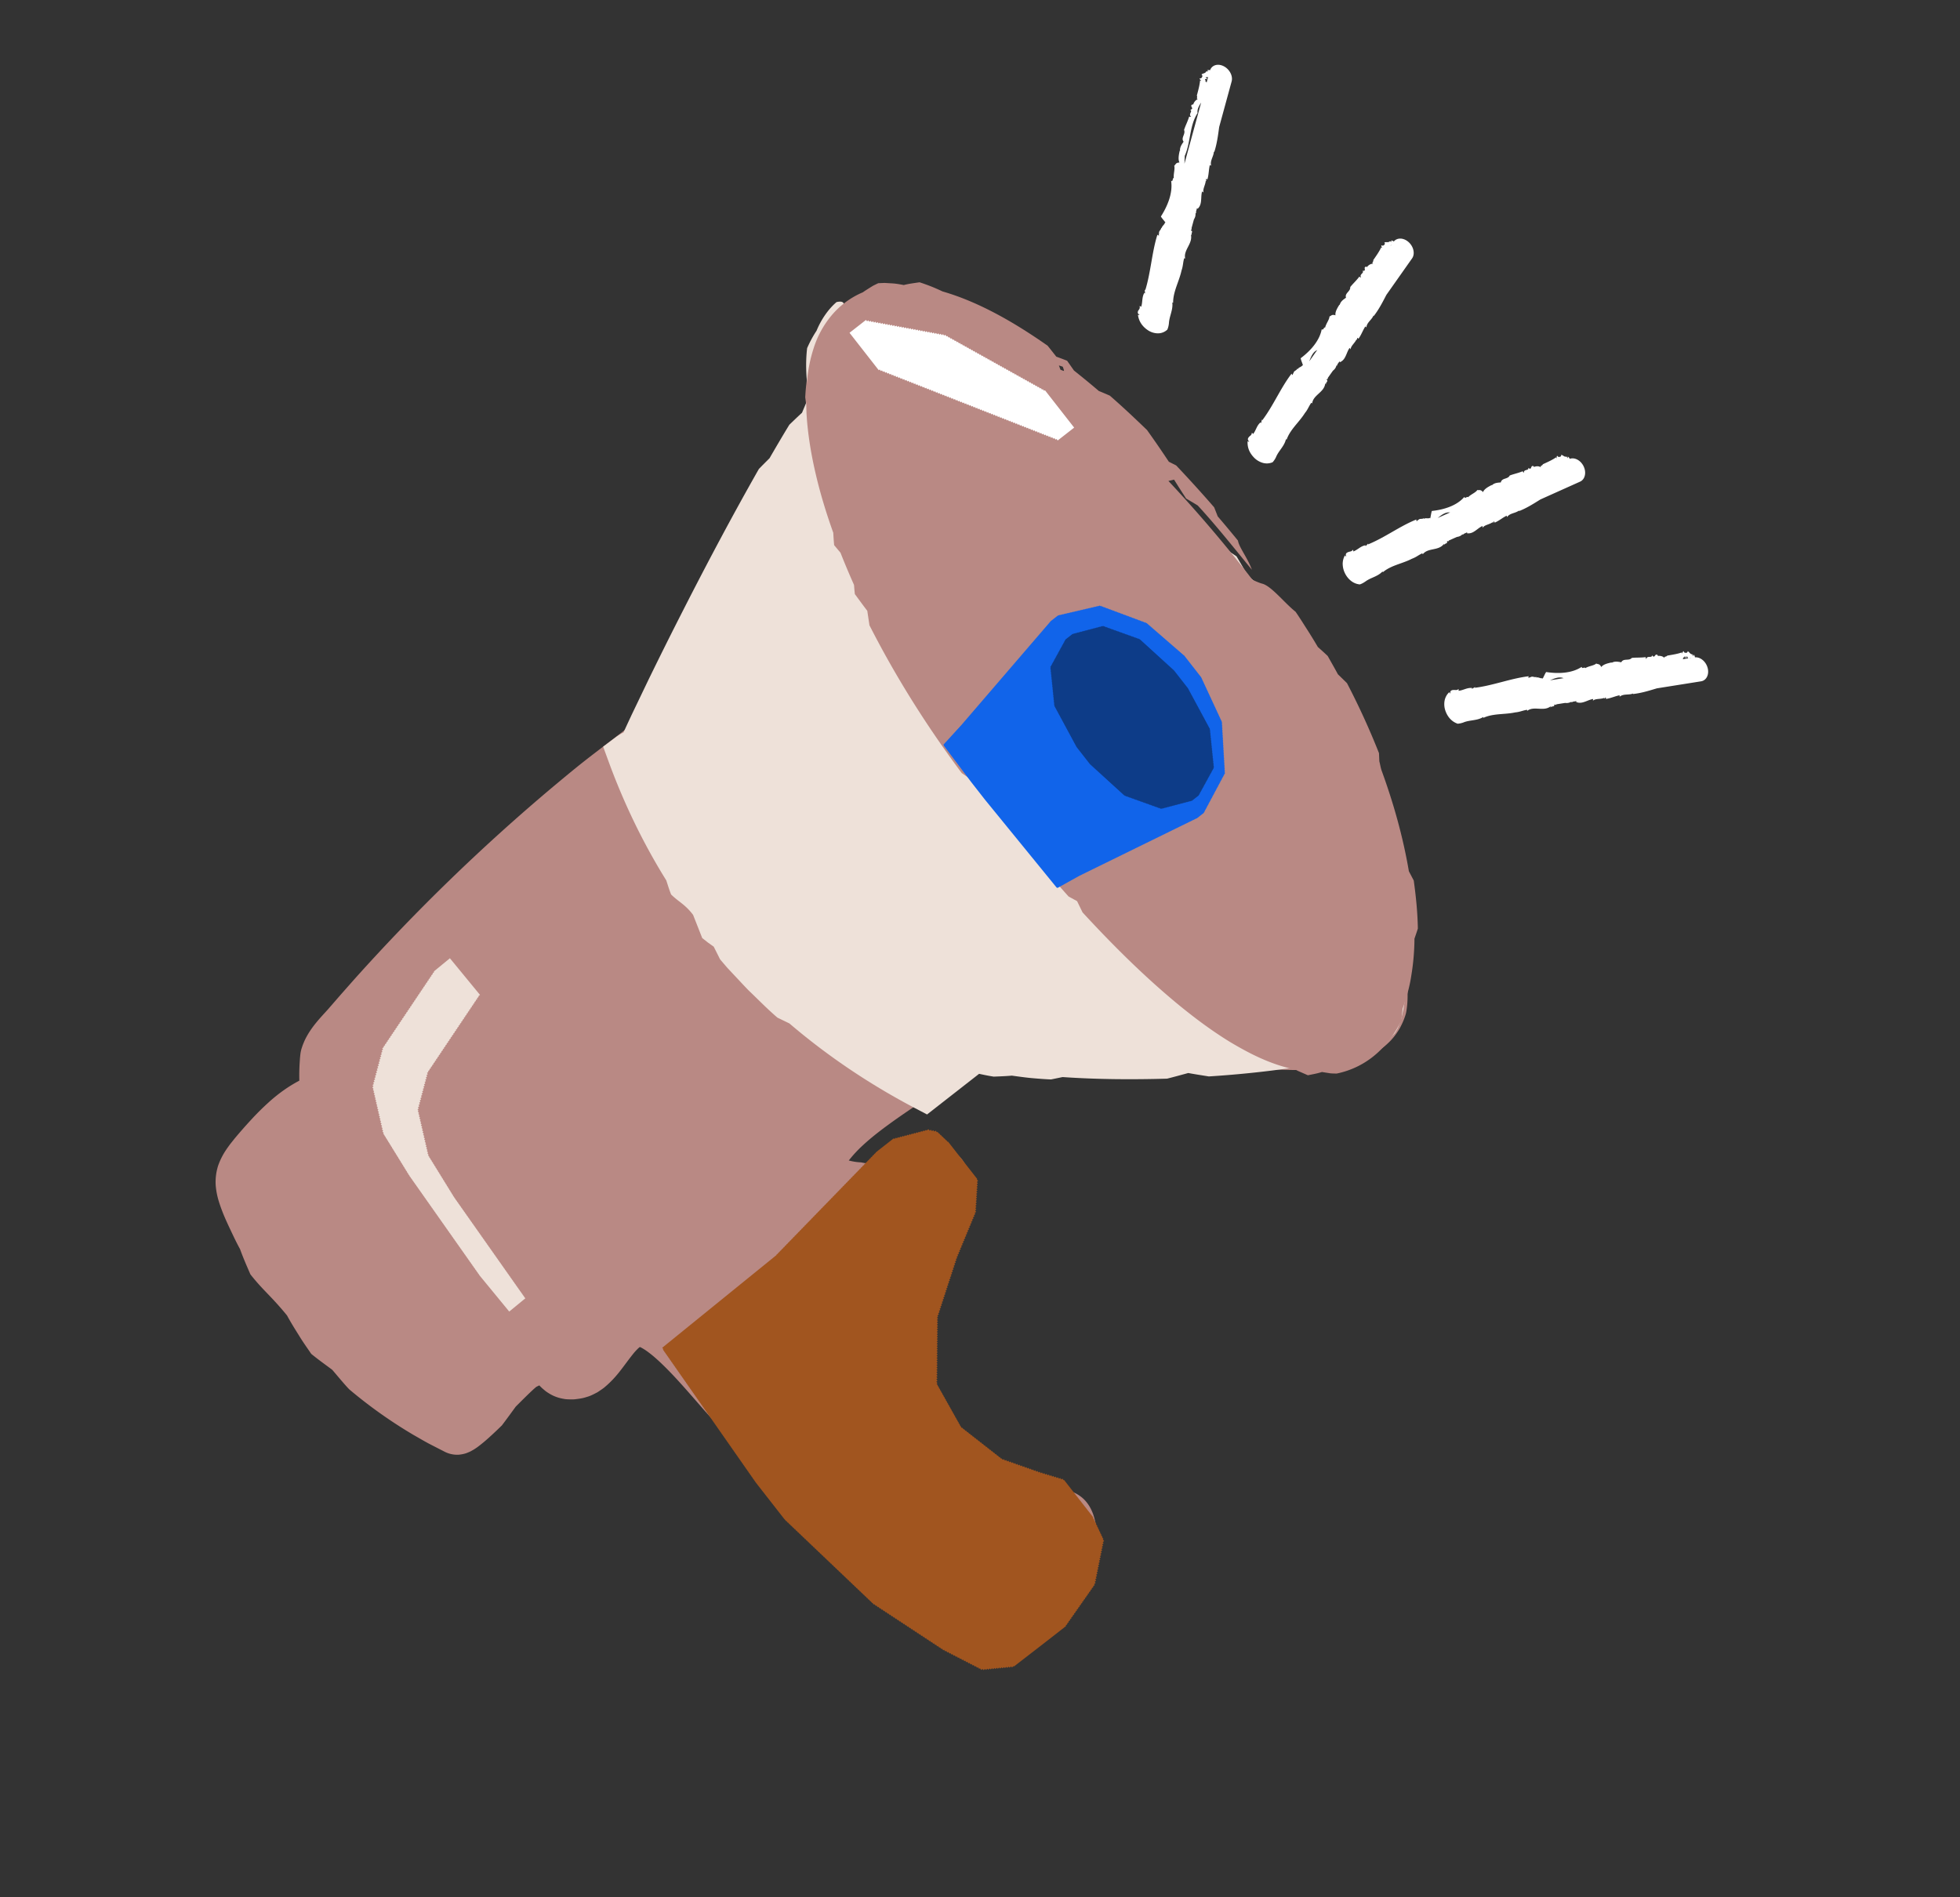 <svg viewBox="0 0 250 242" fill="none" xmlns="http://www.w3.org/2000/svg"><rect x="0" y="0" width="250" height="242" fill="#333333" stroke="none"/><path d="M151.504 64.525c-.895-.721-1.781-1.41-2.701-2.13-1.409-1.466-2.84-2.907-3.427-3.5-2.746-2.338-4.716-3.933-6.558-5.37l-.12-.008c-5.992-5.48-12.461-10.419-19.839-13.722-4.448-1.99-7.946-1.715-10.323.086a7.568 7.568 0 00-1.629 1.72c.167-.46.363-.903.569-1.276.269-.564.526-.974.455-1.217-.054-.22-.434-.272-1.283.17a10.279 10.279 0 00-2.242 3.278c-.543 1.234-.877 2.542-1.061 3.81-.332 1.302-.549 2.554-.637 4.323l.08.59.041.297.015.19c.012.26.082.49.051.8.006.575-.074 1.224-.184 1.892-.228 1.345-.668 2.794-1.187 4.277-.199.341-.586.94-.97 1.534-.61 1.807-1.313 3.616-1.989 5.293l-2.314 3.243c-1.394 2.805-2.62 5.582-3.916 8.262a108.11 108.11 0 01-1.93 2.758 64.94 64.94 0 01-2.347 4.191 41.51 41.51 0 01-1.282 1.971 24.06 24.06 0 01-1.364 1.789c-1.932 2.315-4.346 4.311-6.954 6.308-1.303 1-2.65 2.007-3.995 3.068-1.363 1.076-2.633 2.14-3.934 3.224a249.842 249.842 0 00-25.398 24.622l-1.676 1.898-1.62 1.864c-.51.573-1.135 1.213-1.77 2.033-.316.41-.633.867-.921 1.386-.145.257-.28.534-.4.821-.059.148-.122.29-.172.443l-.076.229-.037.116-.018.056-.048.188-.036.17-.016.097-.021.145-.026.225-.035.377-.046.699c-.025.459-.04.913-.041 1.383 0 .24.001.482.009.733-1.426.746-2.697 1.681-3.803 2.666a33.555 33.555 0 00-2.352 2.326 61.655 61.655 0 00-2.11 2.403l-.537.674c-.181.248-.362.49-.544.762a8.882 8.882 0 00-1.006 1.994 6.884 6.884 0 00-.315 2.546 9.62 9.62 0 00.417 2.095c.384 1.213.815 2.179 1.267 3.15.456.962.9 1.933 1.416 2.864.443 1.223.897 2.241 1.324 3.226 1.613 2.052 2.624 2.741 4.67 5.243.481.884.996 1.714 1.51 2.529.498.829 1.05 1.593 1.581 2.374.896.737 1.832 1.396 2.675 2.03.841.976 1.599 1.907 2.182 2.504a60.07 60.07 0 008.18 5.804c.712.399 1.404.82 2.12 1.191l1.073.551.535.274.266.137.067.034.016.008.128.057a3.564 3.564 0 001.434.279c.12-.001.111-.005.17-.008a4.485 4.485 0 00.765-.142l.117-.035.06-.021.24-.095.237-.104c.085-.041.105-.055.162-.085l.28-.159.215-.137.2-.134.163-.119a19.46 19.46 0 001.317-1.09 52.357 52.357 0 001.721-1.62c.571-.758 1.013-1.36 1.762-2.391.8-.797 1.622-1.627 2.354-2.292l.233-.2.032-.028.385-.187.143.144.215.209.29.247c.18.16.433.329.695.484a4.96 4.96 0 001.712.622c.305.065.561.072.82.076.254.003.54.014.746-.022.445-.056.873-.1 1.397-.275.519-.136.93-.369 1.367-.592.197-.12.376-.247.561-.374l.273-.194.234-.198c1.253-1.073 2-2.159 2.693-3.074.35-.472.658-.872.961-1.242.277-.315.553-.598.718-.711.098.041.222.099.348.176.658.372 1.464 1.045 2.22 1.75 1.538 1.447 3.02 3.134 4.52 4.854.765.871 1.483 1.729 2.415 2.69l2.433 2.438 9.588 9.603 3.18 2.5 3.605 3.608c1.04 1.011 2.078 2.02 2.844 2.767l2.139 1.561 2.145 2.149 1.075 1.077c.378.365.738.738 1.138 1.1.773.731 1.609 1.45 2.573 2.102.961.645 2.096 1.241 3.429 1.488 1.329.26 2.755.064 3.924-.393 1.186-.449 2.186-1.091 3.065-1.78 1.775-1.364 3.251-2.941 4.561-4.698.43-.781.827-1.535 1.156-2.368.342-.821.635-1.707.843-2.715.439-.923.697-1.854.861-2.759.063-.458.131-.904.12-1.352.018-.457-.008-.869-.038-1.27-.124-.536-.242-1.074-.521-1.674-.261-.585-.696-1.234-1.301-1.709-.602-.479-1.251-.729-1.788-.891-.547-.163-1.024-.255-1.467-.346-.894-.178-1.676-.352-2.451-.595a15.241 15.241 0 01-2.237-.896c-1.451-.705-2.81-1.655-4.097-2.698a35.63 35.63 0 01-1.871-1.655l-.892-.881c-.296-.293-.547-.59-.822-.883-.447-.361-.81-.74-1.19-1.088-.334-.374-.695-.717-.993-1.097a15.037 15.037 0 01-.735-2.313c-.389-.861-.646-1.787-.867-2.727a17.307 17.307 0 01-.347-2.908c-.026-.989.032-1.986.146-2.976.126-.99.318-1.972.547-2.935.084-.951.156-1.652.354-2.88.546-1.613 1.201-3.233 1.913-4.876l1.079-2.502c.351-.856.729-1.727.981-2.715.154-.47.224-.998.317-1.508l.05-.816c.01-.275-.031-.572-.05-.857-.038-.291-.126-.598-.204-.892-.136-.298-.228-.603-.435-.878-.35-.571-.898-1.029-1.469-1.312a4.447 4.447 0 00-1.799-.472l-.032-.002-.123.001a1.36 1.36 0 00-.192.022c-.05.007-.161.035-.14.031l-.081.025-.162.05-.322.099-.637.196c-.843.258-1.673.509-2.493.724-1.14.503-1.801.75-2.543 1.009-1.041.014-2.076-.044-3.052-.253a7.26 7.26 0 01-1.568-.242 15.975 15.975 0 011.808-1.948c1.037-.96 2.182-1.85 3.365-2.707 2.365-1.728 4.878-3.288 7.349-5.101 1.073-.591 1.976-1.138 2.785-1.505.457-.312.91-.583 1.363-.801a7.361 7.361 0 011.399-.499c.985-.245 2.084-.316 3.24-.318 1.15 0 2.4.055 3.617.086l3.665.106 14.582.425 3.608.11c1.152.041 2.34.142 3.534.236 2.394.196 4.84.404 7.348.372.623.007 1.26-.047 1.89-.07.638-.072 1.27-.098 1.913-.216 1.278-.17 2.57-.519 3.829-1.002l.935-.409c.307-.149.603-.334.903-.501.15-.088.299-.171.447-.265l.442-.322c.301-.205.574-.459.845-.716.543-.512 1-1.127 1.384-1.768.355-.654.656-1.337.833-2.02.224-1.205.21-2.214.174-3.088-.043-.875-.14-1.612-.219-2.281l.17-2.875c.042-.865.089-1.647.09-2.42-.183-.838-.37-1.568-.712-2.832-.712-6.059-2.493-12.516-4.834-18.108-.67-1.117-1.086-1.736-1.59-2.52-2.271-4.99-5.179-9.877-8.394-14.526-.521-.75-.985-1.528-1.478-2.297l-1.04-1.96c-3.142-4.121-6.524-8.037-10.01-11.778z" fill="#B98984"/><path d="M161.255 75.2c-.853-.734-1.535-1.28-2.091-1.745-.591-1.048-1.027-1.773-1.446-2.486l-1.327-.886a206.142 206.142 0 00-6.707-7.48l-1.416-.834a195.525 195.525 0 00-6.415-6.382c-.357-.34-.654-.735-.981-1.106l-.641-1.051a124.168 124.168 0 00-6.355-5.454c-.581-.263-1.161-.502-1.762-.752-.867-.683-1.762-1.332-2.127-1.6a73.678 73.678 0 00-4.162-2.037 1.958 1.958 0 01-.078.032c-7.601-4.876-13.964-6.73-17.526-3.947a7.12 7.12 0 00-.926.872c.076-.269.16-.534.236-.773.219-.688.271-1.284-.83-1.034-1.077.916-1.996 2.294-2.545 3.645-.425.65-.79 1.291-1.207 2.232-.21 1.8-.144 3.647.132 5.523-.053.242-.139.67-.207 1.097l.04.153-.617 1.468c-.706.644-1.146 1.083-1.613 1.526-.864 1.412-1.71 2.86-2.532 4.278-.463.457-.903.901-1.353 1.362-3.334 5.862-6.485 11.798-9.538 17.782a540.171 540.171 0 00-4.5 9.015l-2.185 4.553c-.348.753-.698 1.487-1.043 2.261l-.118.063a6.87 6.87 0 00-.867.547l-1.616 1.21.692 1.892c1.932 5.279 4.383 10.384 7.362 15.169.22.672.395 1.261.615 1.796 1.01.989 1.747 1.221 2.8 2.594l1.167 2.962.735.578.734.523.812 1.62.89 1.042.922.985c.611.648 1.206 1.297 1.811 1.918 1.254 1.199 2.432 2.416 3.701 3.494.478.23.858.414 1.517.734 4.913 4.199 10.307 7.807 16.017 10.804l1.54.808 1.377-1.076 5.26-4.109c.624.135 1.248.266 1.87.358 1.159-.042 1.818-.08 2.303-.127 1.117.152 1.969.272 2.816.339.801.07 1.601.127 2.192.146l1.467-.302c4.436.304 8.915.328 13.327.203.882-.219 1.699-.448 2.704-.72 1.019.188 1.852.31 2.625.436 3.958-.251 7.891-.667 11.619-1.254l1.703-.696 1.463.207c1.13-.166 2.303-.33 3.536-.584 1.214-.245 2.582-.649 3.757-1.34.242-.224.429-.43.627-.651a5.77 5.77 0 00.297-.352c.112-.142.232-.294.369-.465.152-.153.349-.355.434-.5l.261-.449c.133-.284.243-.557.336-.828.174-.532.293-1.052.399-1.57.188-1.03.293-2.054.36-3.075.126-2.037.07-4.053-.061-5.98l-.567-1.495.268-1.833c-.496-3.89-1.336-7.759-2.435-11.517l-.071-1.826c-3.275-10.354-8.675-19.901-15.228-27.91z" fill="#EEE1D9"/><path fillRule="evenodd" clipRule="evenodd" d="M159.628 73.805l.13.17c.09.037.181.077.272.116.338.146.673.29.963.366.738.186 1.673 1.116 2.627 2.066.549.546 1.105 1.1 1.633 1.52.41.592.814 1.228 1.229 1.882l.182.286a66.22 66.22 0 011.427 2.322c.135.123.269.243.403.363.282.253.564.506.858.792.135.243.277.494.422.75.288.509.589 1.04.877 1.578l.464.454.694.677a94.896 94.896 0 014.083 8.932l.045 1.05c.045.158.079.32.113.483.052.245.104.49.19.723 1.517 4.164 2.725 8.462 3.464 12.811l.267.508.354.674c.264 1.896.489 3.988.524 6.125-.073.243-.157.488-.269.817l-.163.478a30.103 30.103 0 01-.421 4.806c-.217 1.452-.658 2.919-1.088 4.106l-.045.418c-.049.451-.084.782-.151 1.175-.71 1.447-1.709 2.904-3.098 4.137a10.998 10.998 0 01-5.131 2.566c-.069-.003-.142-.004-.217-.006-.198-.004-.417-.008-.646-.036l-.475-.075-.53-.084c-.462.151-.943.247-1.445.346l-.348.07-.303-.133-.815-.358c-.089-.031-.172-.074-.255-.116a1.466 1.466 0 00-.326-.134c-3.157-.671-5.808-2.058-8.291-3.542-2.462-1.517-4.719-3.227-6.874-5.012-4.298-3.584-8.191-7.484-11.879-11.484l-.696-1.433-.874-.479-.216-.119a202.224 202.224 0 01-3.471-3.968c-.513-.895-.848-1.502-1.142-2.036l-.203-.367-.971-.634-.6-.392a257.44 257.44 0 01-5.911-7.426l-.777-.54-.55-.381c-4.418-5.928-8.398-12.224-11.769-18.854l-.073-.489-.203-1.356c-.344-.442-.691-.915-1.044-1.395-.179-.245-.36-.49-.542-.736a26.059 26.059 0 01-.086-.924l-.021-.25a99.367 99.367 0 01-1.725-4.102l-.437-.522-.373-.446a41.747 41.747 0 01-.11-1.577c-.858-2.396-1.617-4.85-2.211-7.377-.594-2.527-1.042-5.123-1.201-7.818-.051-1.354-.079-2.72.066-4.126.107-1.394.392-2.831.856-4.262a12.233 12.233 0 012.268-4.14 10.57 10.57 0 013.996-2.955c.196-.142.413-.28.668-.443l.134-.085.193-.12.327-.2.637-.312.348-.015.461-.02a351.295 351.295 0 00.821.05c.559.02 1.101.119 1.634.22.47-.128.963-.2 1.651-.3l.361-.052c.798.268 1.634.553 2.928 1.167 4.65 1.344 9.196 3.972 13.398 6.92.261.317.497.619.748.939l.365.464c.413.145.877.319 1.38.52l.871 1.244c1.056.845 2.136 1.721 3.172 2.612.499.202.98.41 1.401.593 1.807 1.57 3.47 3.162 4.746 4.387a139.358 139.358 0 012.784 4.046l.323.162.61.309a168.734 168.734 0 014.848 5.344l.455 1.158a167.98 167.98 0 012.579 3.086c.077.455.401 1.025.772 1.678.349.615.741 1.305 1.007 2.041-.485-.59-.954-1.164-1.409-1.722-1.963-2.403-3.685-4.513-5.499-6.475-.359-.223-.708-.429-1.099-.66l-.384-.227a425.43 425.43 0 01-.931-1.445l-.606-.966-.398.094-.322.075a170.32 170.32 0 0110.074 11.775c.175.224.348.45.521.675zm-24.07-27.024l-.495-.163.202.548c.049.016.112.041.174.066.131.052.262.104.265.071.008-.095-.041-.229-.09-.363a3.13 3.13 0 01-.056-.16z" fill="#B98984"/><path d="M61 127.102l.225-.184-3.84-4.674-2.059 1.691.056.067-.224.184.055.067-.223.185.055.067-.224.183.055.068-.225.184.056.068-.224.184.055.067-.224.184.056.068-.225.184.055.068-.223.184.055.067-.224.183.055.068-.224.184.056.067-.225.185.055.067-.223.184.055.068-.224.184.055.067-.225.184.056.068-.224.184.055.067-.224.184.056.068-.225.184.056.067-.223.184.055.067-.225.185.056.068-.225.183.056.067-.224.184.054.068-.223.184.055.068-.224.184.056.067-.224.184.055.068-.224.183.055.067-.225.185.056.067-.224.185.055.067-.223.184.055.067-.225.185.056.068-.224.184.055.067-.224.183.055.068-.224.184.056.067-.225.185.056.067-.224.184.055.068-.224.184.056.067-.225.185.055.066-.224.184.055.068-.224.184.058.07-.221.18.112.138-.19.156.112.137-.19.156.113.136-.19.156.112.138-.19.154.112.138-.19.155.113.138-.19.156.113.136-.19.156.111.137-.19.156.112.137-.19.156.113.136-.19.156.113.138-.19.155.112.137-.19.156.112.137-.19.156.113.136-.19.156.112.137-.19.156.111.136-.188.155.133.162-.158.13.172.21-.105.085.172.21-.104.085.172.209-.104.086.172.21-.105.085.173.21-.105.086.172.209-.104.086.172.21-.105.085.173.21-.104.085.172.21-.105.086.173.209-.105.086.173.21-.105.085.172.21-.104.085.172.209-.104.086.171.209-.103.087.171.21-.104.085.172.21-.104.085.172.209-.104.087.171.208-.103.086.17.208-.103.087.177.215-.08.066.191.231-.032.026.191.232-.032.026.191.231-.03.026.19.233-.032.025.191.232-.031.026.19.232-.03.026.19.232-.032.026.19.231-.03.026.19.232-.031.026.19.232-.031.026.19.231-.031.026.19.232-.03.026.189.231-.031.026.19.232-.031.025.19.232-.031.026.19.232-.03.026.19.232-.031.026.19.232-.03.026.19.232-.032.026.19.231-.03.026.19.232-.023.02.191.233-.017.015.192.232-.017.015.191.233-.018.015.192.233-.017.014.192.234-.018.014.192.234-.017.013.191.234-.017.014.192.234-.018.014.192.233-.017.015.192.233-.018.014.191.234-.017.013.192.234-.018.015.192.233-.017.014.192.233-.018.015.192.234-.018.014.193.233-.018.014.191.233-.017.015.192.234-.018.013.192.234-.017.015.191.233-.017.014.191.234-.017.013.192.234-.018.015.193.233-.018.014.192.233-.018.015.192.234-.017.013.192.234-.018.014.191.233-.016.015.19.234-.017.013.192.234-.017.015.192.233-.018.014.192.233-.018.014.192.234-.018.015.193.233-.018.014.192.233-.018.015.192.234-.017.013.191.234-.018.014.192.233-.017.015.192.233-.018.014.192.234-.017.015.191.232-.017.015.192.233-.018.014.191.234-.016.014.192.234-.018.014.191.233-.017.015.192.232-.017.015.191.234-.018.014.192.233-.017.015.192.233-.018.014.192.234-.017.014.191.233-.017.015.192.233-.018.014 3.84 4.675 2.059-1.691-.192-.233.017-.015-.192-.234.018-.014-.192-.233.018-.014-.192-.233.018-.015-.192-.234.017-.013-.192-.234.018-.014-.192-.234.017-.013-.192-.234.019-.014-.192-.234.017-.014-.192-.233.018-.014-.192-.234.017-.015-.191-.233.017-.014-.192-.233.018-.015-.192-.233.018-.015-.193-.233.018-.014-.191-.233.017-.015-.191-.233.016-.014-.191-.234.018-.014-.192-.234.016-.014-.191-.233.018-.014-.192-.234.017-.015-.191-.232.017-.015-.192-.233.018-.014-.192-.235.018-.014-.193-.233.018-.014-.192-.234.017-.014-.192-.233.018-.015-.191-.233.017-.015-.192-.233.018-.014-.192-.233.017-.015-.191-.234.017-.014-.192-.233.017-.015-.19-.232.016-.015-.191-.234.017-.013-.192-.234.018-.015-.192-.233.017-.014-.191-.233.017-.015-.191-.233.017-.015-.192-.233.018-.014-.192-.233.016-.014-.19-.235.017-.013-.192-.234.018-.014-.192-.233.017-.015-.192-.233.018-.014-.191-.234.017-.015-.193-.233.018-.014-.191-.233.017-.014-.191-.234.017-.014-.192-.234.018-.014-.192-.233.017-.014-.192-.234.018-.014-.191-.233.023-.019-.19-.231.032-.026-.191-.232.031-.026-.19-.232.031-.025-.19-.232.031-.026-.19-.232.03-.026-.19-.232.032-.025-.19-.232.03-.026-.19-.233.03-.025-.19-.232.032-.026-.19-.232.03-.026-.19-.232.031-.025-.19-.232.031-.026-.19-.232.03-.026-.19-.232.03-.025-.189-.231.032-.026-.191-.232.031-.025-.19-.232.032-.027-.191-.231.03-.026-.19-.232.032-.025-.191-.233.032-.025-.178-.217.08-.065-.171-.209.103-.085-.171-.209.103-.087-.171-.209.104-.086-.172-.209.104-.086-.172-.209.105-.086-.173-.21.104-.085-.172-.21.105-.085-.172-.21.105-.085-.173-.209.104-.086-.172-.211.104-.085-.172-.209.105-.086-.172-.209.104-.086-.172-.21.104-.086-.172-.209.104-.085-.172-.21.105-.086-.173-.21.105-.086-.173-.209.105-.086-.172-.209.104-.085-.171-.21.104-.086-.133-.162.158-.13-.111-.135.188-.155-.112-.137.19-.156-.113-.137.19-.155-.112-.138.19-.155-.112-.138.19-.155-.113-.137.19-.156-.112-.137.19-.155-.111-.138.189-.155-.113-.138.19-.155-.112-.136.19-.156-.113-.138.19-.156-.111-.137.19-.156-.113-.136.19-.156-.112-.137.19-.156-.113-.136.19-.156-.112-.138.19-.155-.057-.07.22-.182-.055-.067.225-.183-.056-.068.224-.184-.055-.067.224-.185-.055-.067.224-.184-.055-.068.223-.184-.055-.067.224-.184-.056-.068.226-.184-.056-.067.224-.184-.055-.067.224-.184-.056-.068.225-.185-.056-.067.224-.184-.055-.067.224-.184-.055-.067.224-.184-.056-.068.225-.184-.055-.068.223-.184-.055-.067.224-.184-.056-.068.225-.184-.055-.068.224-.183-.055-.067.224-.184-.056-.068.224-.184-.055-.067.223-.184-.055-.068.225-.184-.056-.068.224-.184-.055-.067.224-.184-.054-.068.223-.184-.055-.067.224-.184-.056-.068.224-.184-.055-.067.224-.184-.056-.067.225-.184-.055-.068.224-.184-.055-.067.223-.184-.055-.068.225-.184-.056-.068.224-.184-.055-.067.224-.184-.056-.068.224-.183-.055-.067.225-.185-.055-.067.223-.184-.055-.068z" fill="#EEE1D9"/><path d="M120.903 145.636l-.035.027-.185-.236-.035.027-.184-.235-.035.027-.185-.236-.035.027-.184-.235-.035.027-.185-.236-.035.027-.184-.235-.082.063-.168-.215-.158.124-.14-.179-.157.122-.14-.179-.158.123-.14-.179-.02.016-.018-.023-.219.172-.074-.095-.22.171-.074-.095-.219.171-.073-.094-.219.171-.074-.095-.219.171-.074-.094-.22.171-.074-.095-.218.171-.074-.095-.22.172-.074-.095-.218.171-.074-.095-.22.172-.074-.095-.219.171-.074-.095-.219.171-.074-.094-.218.171-.074-.095-.219.171-.075-.095-.219.172-.074-.095-2.101 1.642.005.006-.233.182.025.032-.237.185.026.033-.237.184.026.033-.237.185.025.032-.236.184.026.034-.236.185.025.031-.237.185.026.033-.237.185.026.032-.236.185.025.032-.237.185.026.032-.237.185.026.033-.237.184.026.033-.236.185.025.032-.237.184.026.033-.237.185.026.033-.237.184.026.033-.237.185.025.033-.236.185.025.032-.236.184.025.033-.236.185.025.032-.236.185.025.032-.237.185.026.032-.236.185.025.033-.236.185.025.032-.236.185.025.032-.237.185.026.032-.236.185.025.033-.236.184.025.033-.236.185.025.033-.236.184.025.032-.236.185.025.033-.236.184.025.033-.237.185.025.032-.236.185.025.033-.236.184.025.033-.236.185.025.032-.236.185.025.032-.236.185.025.032-.236.185.025.033-.236.185.025.032-.236.185.026.033-.237.184.025.032-.236.185.025.033-.236.184.025.033-.236.185.025.032-.236.184.025.033-.236.185.025.033-.236.184.026.033-.237.185.026.032-.237.185.025.032-.236.185.025.032-.236.185.026.033-.237.185.025.031-.236.185.025.033-.236.185.025.032-.236.185.026.033-.238.185.025.032-.236.185.025.032-.236.185.026.033-.237.184.026.033-.237.185.026.033-.237.184.005.006-.238.186.003.004-.239.187.004.005-.239.186.003.004-.238.186.004.004-.24.187.005.005-.24.186.004.005-.239.186.004.005-.238.186.003.004-.239.187.003.004-.239.186.004.005-.238.186.004.004-.24.187.004.004-.239.187.003.004-.239.186.004.005-.238.186.003.004-.239.187.004.004-.24.187.005.005-.24.186.004.004-.238.186.003.004-.239.187.004.005-.239.187.004.004-.239.186.004.005-.239.186.004.004-.24.187.004.004-.239.187.004.004-.238.186.003.005-.239.186.004.004-.24.187.004.005-.238.186.004.004-.24.186.005.005-.24.187.004.004-.239.187.003.004-.238.186.004.005-.239.186.003.004-.238.187.003.004-.24.187.005.005-.238.186.003.004-.239.186.004.005-.239.187.003.004-.238.186.003.004-.239.187.004.004-.24.186.005.005-.24.187.004.004-.238.186.003.004-.239.187.004.004-.239.187.004.004-.239.186.004.004-.24.187.005.005-.24.186.004.004-.239.187.004.005-.238.186.003.004-.239.187.004.004-.24.186.004.005-.238.187.003.004-.238.186.003.004-.239.187.004.005-.239.186.003.004-.238.186.003.004-.238.187.003.005-.239.186.004.005-.24.186.145.185-.064.051.186.238-.013.01.186.238-.013.009.187.239-.013.01.186.239-.012.009.186.238-.014.01.187.239-.013.01.186.238-.012.01.186.238-.013.01.187.239-.013.01.186.238-.013.01.186.238-.012.01.186.238-.013.011.186.238-.013.01.186.238-.012.01.186.238-.013.011.186.238-.012.009.186.238-.013.011.186.238-.013.011.186.238-.012.009.186.238-.013.011.186.238-.013.011.186.238-.012.009.186.238-.013.01.186.239-.012.01.186.238-.013.01.187.239-.013.01.186.238-.013.01.187.239-.012.009.186.238-.013.011.186.238-.013.01.186.239-.012.009.186.238-.013.011.186.238-.013.01.186.239-.012.009.186.238-.013.011.186.238-.012.009.186.239-.013.01.186.238-.013.01.186.239-.012.009.186.239-.013.01.186.238-.013.01.186.239-.012.009.186.239-.013.01.186.238-.012.01.186.238-.013.01.187.239-.014.01.186.238-.012.01.187.239-.013.009.187.238-.014.01.186.238-.013.011.187.239-.012.009.186.238-.014.01.186.238-.013.011.187.239-.012.009.186.238-.013.01.186.238-.013.01.187.239-.013.01.186.238-.013.01.186.238-.013.01.187.239-.013.01.186.238-.013.01.186.238-.013.01.187.239-.013.01.186.238-.012.01.186.238-.013.01.186.239-.013.01.186.238-.012.01.186.238-.012.009 3.729 4.774.013-.01.185.238.035-.028.184.236.034-.027.185.236.035-.027.185.236.035-.027.184.235.035-.026.184.236.036-.028.184.237.035-.027.184.236.035-.028.185.236.034-.026.184.235.034-.027.185.237.035-.028.185.237.035-.028.185.237.034-.027.184.235.035-.027.185.236.034-.027.184.236.036-.027.184.236.035-.027.184.237.035-.028.185.236.035-.026.184.235.035-.027.184.236.036-.027.184.235.034-.027.185.237.035-.028.184.236.034-.027.186.237.035-.027.184.235.034-.027.185.237.035-.028.184.236.035-.027.184.237.035-.028.184.236.036-.028.184.237.035-.027.184.236.036-.027.184.236.035-.027.184.236.034-.027.185.236.035-.027.184.235.034-.026.185.236.035-.027.185.236.035-.028.185.237.034-.027.184.236.035-.028.185.237.034-.027.184.235.036-.027.184.236.035-.027.184.237.036-.028.184.236.034-.027.185.236.035-.027.185.236.035-.027.184.235.034-.026.185.236.035-.028.185.237.034-.027.184.236.036-.028.185.236.076-.06.176.226.076-.059.177.226.076-.059.177.226.077-.06.176.225.076-.059.177.227.076-.06.177.226.076-.06.177.227.077-.06.176.226.076-.06.177.227.076-.06.177.226.076-.059.177.226.077-.06.176.226.076-.059.177.226.076-.059.177.226.076-.061.177.226.076-.059.177.226.077-.06.176.226.076-.059.177.226.076-.059.177.226.076-.06.177.227.077-.06.176.225.076-.059.177.227.076-.06.177.226.076-.06.177.227.077-.06.176.226.076-.06.177.227.076-.06.177.226.076-.059.176.226.077-.061.177.227.076-.059.176.225.077-.059.177.227.076-.06.176.226.077-.06.177.226.076-.059.176.226.077-.06.177.227.094-.074.171.218.1-.078.169.217.101-.079.169.217.1-.078.169.217.1-.078.169.217.1-.078.17.216.099-.077.17.216.1-.078.17.216.1-.078.169.217.101-.078.169.216.1-.078.168.216.1-.078.17.217.099-.078.17.217.1-.078.169.217.1-.079.17.217.1-.078.169.217.101-.079.169.217.1-.078.169.217.169-.132.122.157.202-.157.099.128.201-.158.101.129.201-.158.1.129.202-.157.1.128.201-.157.1.128.201-.158.1.129.202-.157.1.128.201-.157.101.128.201-.157.099.128.202-.158.1.129.201-.157.101.128.201-.157.1.128.225-.176.04.051.238-.186v.001l.239-.187.001.001.239-.186.239-.186.001.001.238-.186.001.001.239-.186h.001l.239-.186.001.001.239-.186v.001l.238-.186.001.001.239-.187.001.002.239-.187.001.001.238-.187.001.001.239-.187.001.002.238-.186.001.001.239-.187v.001l.239-.187.002.002.238-.187.001.001.238-.186.001.001 2.101-1.642-.002-.003.238-.187-.054-.069.228-.178-.055-.07.228-.178-.055-.07.229-.178-.055-.071.228-.178-.054-.069.228-.179-.054-.069.228-.179-.055-.07.228-.178-.054-.07.228-.178-.054-.07.228-.178-.055-.07.228-.179-.054-.069.228-.178-.055-.071.228-.178-.054-.07.228-.178-.054-.069.228-.179-.055-.07.228-.178-.054-.07.228-.178-.055-.071.228-.178-.054-.069.228-.179-.054-.069.228-.179-.054-.069.228-.178-.055-.071.228-.178-.088-.113.205-.16-.122-.155.182-.142-.122-.155.181-.142-.121-.154.182-.142-.121-.156.181-.141-.121-.156.181-.141-.122-.155.182-.142-.122-.156.182-.142-.122-.155.181-.141-.121-.155.182-.142-.121-.155.18-.141-.121-.156.182-.142-.121-.154.181-.142-.121-.156.181-.141-.122-.155.182-.142-.122-.156.182-.141-.121-.156.18-.141-.12-.155.181-.142-.121-.155.181-.141-.17-.217.08-.063-.181-.232.052-.041-.182-.233.053-.042-.181-.232.052-.041-.182-.233.053-.041-.182-.234.053-.041-.181-.232.052-.041-.181-.233.052-.041-.182-.233.053-.041-.182-.233.052-.041-.181-.233.053-.041-3.729-4.773-.05.039-.166-.213-.138.108-.153-.196-.137.107-.152-.194-.137.107-.153-.195-.138.107-.152-.195-.137.108-.153-.196-.137.108-.152-.195-.138.107-.153-.195-.137.107-.152-.195-.138.108-.152-.196-.138.108-.152-.196-.129.1-.157-.201-.129.101-.156-.201-.129.101-.158-.201-.128.1-.157-.201-.129.1-.156-.2-.129.1-.157-.201-.129.101-.157-.201-.129.1-.157-.201-.128.1-.157-.2-.129.101-.157-.201-.129.1-.157-.201-.128.1-.158-.201-.128.1-.157-.2-.129.101-.157-.201-.129.1-.157-.201-.128.1-.157-.201-.13.101-.157-.202-.064.05-.178-.228-.058.045-.181-.231-.057.045-.181-.232-.057.045-.182-.232-.058.045-.181-.231-.057.044-.181-.231-.058.045-.181-.231-.057.044-.181-.231-.058.045-.181-.231-.057.045-.181-.232-.057.045-.181-.232-.058.046-.182-.233-.058.046-.181-.232-.057.045-.181-.232-.058.046-.181-.232-.057.045-.181-.231-.057.044-.181-.231-.058.045-.181-.231-.057.044-.182-.232-.058.046-.181-.232-.057.045-.181-.232-.058.046-.112-.144.018-.014-.184-.236.036-.028-.184-.236.036-.028-.185-.236.036-.028-.185-.237.036-.028-.184-.235.037-.029-.184-.236.036-.028-.184-.235.036-.029-.185-.236.036-.028-.185-.236.037-.029-.184-.236.036-.028-.184-.236.036-.028-.185-.236.036-.028-.184-.236.037-.029-.184-.235.036-.028-.185-.237.036-.028-.184-.235.036-.028-.184-.237.036-.029-.184-.235.036-.028-.184-.236.036-.028-.184-.236.036-.029-.159-.202.111-.087-.147-.187.149-.116-.146-.187.148-.115-.145-.187.149-.117-.145-.186.148-.116-.147-.187.149-.117-.145-.186.148-.117-.145-.186.149-.116-.146-.187.149-.116-.146-.187.148-.115-.146-.188.149-.116-.146-.186.149-.117-.146-.186.149-.117-.146-.186.148-.116-.145-.186.149-.117-.145-.187.148-.115-.147-.188.149-.116-.146-.187.149-.116-.145-.186.148-.117-.145-.186.149-.117-.146-.186.148-.116-.146-.186.149-.117-.146-.187.149-.116-.146-.187.149-.116-.146-.186.149-.117-.146-.186.149-.117-.146-.187.148-.116-.146-.186.149-.116-.14-.18.155-.121-.103-.132.199-.156-.104-.133.197-.155-.104-.134.197-.154-.104-.133.198-.156-.103-.132.198-.155-.104-.133.197-.154-.104-.133.198-.156-.104-.133.198-.155-.105-.134.198-.155-.103-.132.198-.155-.104-.133.197-.154-.104-.133.198-.156-.104-.133.198-.155-.104-.133.197-.154-.104-.133.199-.156-.105-.133.198-.155-.104-.133.198-.155-.104-.133.198-.155-.104-.133.198-.155-.104-.133.198-.155-.105-.133.198-.155-.104-.133.198-.155-.104-.133.198-.155-.104-.133.198-.155-.104-.133.197-.155-.104-.133.198-.155-.096-.123.203-.159-.092-.118.208-.162-.092-.118.208-.162-.091-.117.207-.163-.092-.118.208-.162-.091-.117.207-.162-.092-.118.208-.162-.091-.117.208-.163-.092-.117.207-.163-.091-.117.208-.162-.092-.118.207-.162-.092-.118.208-.162-.091-.117.208-.163-.092-.117.208-.162-.092-.118.208-.162-.092-.117.208-.162-.092-.118.208-.162-.092-.117.208-.163-.092-.118.208-.162-.092-.118.208-.162-.099-.127.2-.156-.14-.179.158-.124-.139-.178.157-.123-.139-.179.159-.124-.14-.179.159-.124-.14-.178.158-.124-.139-.178.159-.124-.14-.179.158-.124-.139-.178.158-.124-.14-.178.158-.123-.139-.179.159-.124-.14-.179.158-.124-.139-.178.158-.123-.14-.18.159-.124-.163-.207.059-.046-3.729-4.773z" fill="#A1551F"/><path d="M133.176 49.856l-.172-.22-.093.073-.172-.22-.092.072-.172-.22-.093.072-.171-.219-.093.073-.172-.22-.093.072-.171-.22-.093.072-.172-.22-.093.073-.172-.22-.092.072-.172-.219-.093.073-.172-.22-.092.072-.173-.22-.092.071-.172-.219-.093.073-.172-.22-.092.072-.172-.22-.092.072-.172-.22-.094.073-.171-.219-.092.072-.172-.22-.093.072-.172-.22-.093.073-.172-.22-.092.072-.172-.22-.093.073-.172-.22-.093.072-.172-.22-.092.072-.172-.22-.093.073-.172-.219-.092.072-.172-.22-.092.072-.172-.22-.093.073-.172-.22-.093.072-.172-.22-.092.073-.171-.22-.094.073-.172-.22-.092.072-.172-.22-.093.073-.172-.22-.093.073-.171-.22-.093.072-.172-.22-.093.072-.172-.22-.092.073-.172-.22-.093.073-.172-.22-.092.072-.172-.22-.093.073-.172-.22-.092.072-.172-.22-.093.073-.171-.22-.093.073-.172-.221-.094.073-.171-.22-.092.073-.172-.22-.093.072-.172-.22-.093.073-.172-.22-.092.072-.172-.22-.093.073-.172-.22-.144.113-.147-.188-.157.123-.14-.178-.159.124-.139-.179-.158.124-.14-.18-.158.125-.14-.179-.158.124-.14-.179-.158.123-.14-.178-.157.123-.14-.178-.158.124-.14-.178-.158.124-.14-.18-.158.124-.14-.178-.158.124-.14-.18-.158.124-.139-.178-.159.123-.139-.178-.158.123-.14-.178-.158.124-.14-.179-.159.124-.139-.178-.158.123-.14-.18-.158.124-.139-.178-.159.124-.139-.178-.158.123-.14-.178-.158.124-.14-.18-.159.124-.139-.178-.158.123-.14-.179-.159.124-.139-.178-.158.123-.139-.178-.159.124-.14-.18-.158.124-.139-.178-.159.124-.139-.178-.158.123-.14-.18-.159.125-.139-.179-.158.124-.139-.179-.159.124-.14-.179-.158.124-.14-.178-2.1 1.641 3.729 4.774.12-.093.159.203.121-.094.16.205.122-.095.161.205.121-.094.16.205.121-.095.161.206.121-.096.162.206.121-.094.16.205.121-.094.16.205.122-.095.161.205.121-.095.161.207.121-.095.16.205.121-.094.161.205.122-.095.161.206.121-.095.16.206.121-.095.161.205.122-.095.16.206.121-.095.161.206.122-.095.16.205.121-.094.16.206.122-.096.161.206.121-.094.16.205.122-.095.161.205.121-.094.16.205.121-.095.161.206.122-.096.161.207.121-.095.16.205.121-.094.161.205.121-.094.161.206.122-.096.16.206.121-.095.16.206.122-.095.16.205.122-.095.161.206.121-.095.16.206.122-.095.161.205.121-.095.161.206.121-.094.16.205.121-.094.161.205.121-.095.16.206.122-.096.16.206.122-.095.161.206.121-.095.161.205.121-.094.16.205.121-.094.161.205.121-.095.161.206.122-.095.16.206.121-.095.161.205.121-.094.161.206.122-.095.16.205.121-.095.161.206.121-.095.161.206.122-.095.16.205.121-.094.16.205.122-.095.16.206.121-.095.161.206.122-.095.16.205.121-.095.161.206.121-.095.16.206.122-.095.161.205.121-.095.161.206.122-.095.16.206.12-.094.161.205.122-.095.161.206.121-.095.16.206.121-.095.161.205.121-.095.161.205.121-.094.161.206.122-.095.16.205.121-.094.161.205.121-.095.161.206.121-.094.16.205.122-.095.161.205.121-.094.16.205.121-.095.161.206.121-.096.161.206.122-.094.16.205.121-.094.16.205.122-.095.161.205.121-.094.161.206.121-.095.16.205.121-.094.161.205.116-.09.153.196 2.102-1.642-3.729-4.773-.093.072z" fill="#fff"/><path d="M150.977 83.596l-.089-.114-.022.017-.088-.112-.022.017-.088-.113-.022.018-.089-.113-.021.016-.087-.112-.022.018-.089-.113-.023.018-.088-.113-.021.016-.088-.112-.022.017-.088-.112-.022.017-.088-.113-.022.017-.088-.113-.023.018-.088-.113-.022.017-.087-.112-.022.017-.089-.113-.022.018-.088-.113-.022.017-.088-.113-.022.017-.088-.112-.022.017-.088-.112-.022.017-.088-.113-.022.017-.088-.112-.022.017-.088-.112-.022.016-.088-.113-.022.018-.087-.113-.023.018-.089-.113-.021.017-.088-.113-.022.017-.088-.112-.022.017-.089-.113-.022.017-.087-.112-.022.017-.088-.112-.023.017-.088-.113-.022.017-.087-.112-.022.017-.089-.112-.022.017-.088-.113-.022.017-.088-.113-.022.018-.088-.113-.022.018-.088-.113-.022.017-.088-.113-.022.017-.088-.112-.021.017-.089-.113-.022.017-.088-.112-.022.017-.087-.112-.023.017-.088-.114-.022.017-.088-.112-.043.034-.082-.104-.06.046-.076-.097-.06.047-.077-.098-.06.047-.077-.099-.06.048-.076-.097-.06.046-.077-.098-.059.047-.077-.098-.06.047-.077-.098-.059.047-.077-.098-.06.047-.076-.098-.06.047-.077-.098-.06.047-.076-.097-.06.047-.077-.098-.06.046-.076-.097-.059.047-.077-.098-.061.047-.076-.098-.06.046-.076-.097-.061.047-.076-.098-.06.047-.077-.098-.06.047-.076-.097-.06.046-.077-.098-.06.047-.076-.097-.06.047-.077-.098-.06.047-.077-.098-.06.046-.076-.097-.06.047-.077-.098-.06.047-.076-.098-.059.047-.077-.098-.061.047-.076-.097-.059.047-.077-.099-.061.048-.076-.099-.06.047-.076-.097-.06.046-.076-.098-.061.048-.077-.099-.059.047-.076-.097-.061.047-.077-.098-.059.047-.076-.098-.06.047-.077-.098-.06.047-.076-.097-.06.046-.077-.098-.06.047-.076-.097-.06.047-.077-.098-.06.047-.077-.098-.072.056-.065-.084-.104.082-.038-.049-.104.082-.038-.048-.104.081-.038-.048-.104.082-.039-.05-.104.082-.037-.048-.104.08-.037-.047-.105.082-.038-.048-.104.08-.037-.047-.104.08-.038-.047-.104.08-.038-.048-.105.082-.038-.049-.103.081-.038-.048-.105.082-.037-.047-.104.08-.038-.048-.103.082-.039-.05-.104.082-.038-.048-.104.081-.038-.048-.104.081-.037-.048-.104.081-.038-.048-.105.082-.037-.049-.104.081-.038-.048-.104.081-.038-.048-.104.082-.038-.048-.104.08-.038-.047-.104.081-.038-.048-.104.081-.038-.048-.103.081-.038-.048-.104.081-.038-.048-.104.082-.038-.049-.104.081-.038-.048-.104.081-.037-.048-.105.082-.038-.048-.104.08-.037-.047-.105.081-.038-.048-.104.081-.037-.048-.104.081-.038-.048-.104.081-.037-.048-.11.085-.005-.006-.936.731.017.022-.113.088.018.023-.113.088.018.023-.112.087.017.023-.112.088.017.023-.112.088.018.022-.113.088.018.023-.113.088.017.022-.112.088.017.022-.113.088.018.023-.112.087.018.023-.113.088.017.023-.112.088.017.023-.112.087.018.022-.113.088.017.023-.113.088.018.023-.112.087.018.023-.113.088.017.022-.112.088.018.023-.113.088.017.022-.112.088.017.023-.112.088.018.022-.113.088.018.023-.112.088.017.022-.112.089.017.022-.113.088.017.022-.112.088.018.022-.113.089.017.022-.112.087.018.023-.113.088.018.023-.113.088.018.023-.112.087.017.023-.112.088.017.022-.112.088.017.022-.113.088.018.023-.113.088.018.023-.112.088.017.022-.113.088.018.023-.113.088.018.022-.112.088.017.023-.112.088.017.022-.112.087.018.023-.113.089.017.022-.113.088.018.023-.112.087.017.022-.113.089.018.022-.112.088.017.022-.112.088.017.023-.112.088.017.023-.112.087.018.023-.113.088.018.023-.112.088.017.022-.113.088.017.022-.113.088.018.023-.112.088.018.023-.113.088.017.022-.112.087.018.023-.113.088.018.023-.113.088.018.023-.112.087.017.022-.113.088.018.023-.113.088.017.023-.112.087.018.023-.113.088.017.022-.112.088.018.023-.113.088.018.022-.113.088.018.023-.112.088.017.022-.113.088.018.023-.112.088.018.022-.113.089.017.022-.113.088.017.022-.112.088.018.022-.113.089.018.022-.112.087.017.023-.112.088.017.023-.112.089.017.021-.112.088.017.022-.113.088.018.023-.112.088.018.023-.113.088.017.022-.113.088.018.023-.112.088.017.022-.112.088.017.023-.112.088.017.022-.112.088.018.023-.113.088.017.022-.112.087.018.023-.113.089.018.022-.113.089.017.022-.112.087.017.022-.112.088.017.023-.112.088.018.022-.113.088.018.023-.113.088.018.023-.112.088.017.022-.113.088.017.022-.112.088.018.023-.113.088.017.022-.112.088.017.023-.112.088.018.023-.113.088.018.022-.112.087.017.023-.112.088.017.022-.113.089.018.023-.112.087.017.022-.113.089.018.022-.113.088.017.023-.112.087.018.023-.113.088.018.022-.112.088.017.023-.112.088.017.022-.113.088.018.023-.113.088.018.023-.112.088.017.022-.112.088.017.022-.113.088.018.023-.113.088.018.022-.112.087.017.023-.112.089.017.022-.112.088.015.019-.114.089.015.018-.113.089.016.02-.113.088.014.018-.113.09.015.019-.113.088.015.019-.114.089.015.02-.112.088.015.02-.113.087.015.02-.114.088.015.019-.113.088.015.02-.113.088.015.019-.114.088.016.02-.113.088.014.02-.112.087.015.02-.114.089.015.02-.112.088.014.018-.113.089.015.018-.114.09.016.019-.113.088.015.019-.113.088.015.02-.114.088.015.02-.113.087.015.02-.113.089.074.095-.025.02.089.114-.002.002.09.114-.003.002.091.115-.003.002.09.115-.002.001.09.115-.002.002.089.115-.002.001.09.115-.003.002.09.114-.003.002.091.115-.002.001.089.115-.002.002.089.115-.002.001.089.115-.001.001.09.115-.002.002.09.114-.003.002.09.115-.003.002.09.115-.001.001.089.115-.002.002.089.114-.002.002.09.116h-.002l.09.115-.003.002.09.115-.002.001.09.115-.002.002.089.115-.001.001.089.115-.002.002.09.115-.003.002.09.114-.002.002.09.114-.003.002.09.115-.002.002.089.115-.001.001.089.115-.002.002.089.114-.001.001.09.116-.003.002.09.114-.003.002.09.115h-.002l.089.115-.002.002.09.116h-.001l.089.115-.002.002.089.115-.002.001.09.115-.002.002.09.115h-.001l1.794 2.297.002-.002.09.114.002-.002.09.116.003-.002.089.114.002-.002.09.115.002-.002.09.114.002-.001.09.115.003-.002.089.114.003-.001.089.114.003-.002.089.115.002-.002.09.116.002-.002.09.114.002-.002.09.115.002-.002.09.115.003-.002.089.115.003-.002.089.115.003-.002.09.115.002-.002.09.115.002-.002.09.115.003-.002.089.115.003-.002.089.114.003-.002.09.116.002-.002.09.114.002-.002.09.115.001-.001.09.114.002-.002.09.115.003-.001.089.114.003-.002.089.115.003-.002.09.115.002-.002.09.115.002-.002.09.114.002-.002.089.115.002-.001.09.115.003-.002.089.115.003-.002.089.114.002-.002.09.115.002-.002.091.115.002-.002.089.115.003-.002.089.114.003-.002.09.116.002-.002.09.114.002-.002.09.115.002-.002.09.115.003-.001.089.114.003-.002.089.115.003-.002.09.115.001-.001.09.114.002-.002.09.116.003-.002.089.114.003-.002.089.115.003-.002.089.115.003-.002.09.115.002-.002.09.115.002-.002.09.114.002-.002.09.115.002-.002.09.115.003-.002.089.115.003-.002.089.114.002-.002.09.115.002-.002.09.115.002-.001.09.115.002-.002.09.114.002-.002.09.116.003-.002.089.114.002-.002.09.115.002-.002.091.115.002-.002.089.115.003-.002.089.114.003-.001.09.115.002-.002.09.115.002-.002.09.115.002-.001.09.114.002-.002.089.115.003-.002.089.114.003-.002.09.116.002-.002.09.114.002-.002.09.115.002-.002.09.115.003-.001.089.114.003-.002.089.115.003-.002.089.114.003-.002.09.116.001-.002.09.115.002-.002.09.114.002-.001.09.114.002-.002.09.116.003-.002.089.114.003-.002.089.115.003-.002.09.115.002-.002.09.115.002-.002.089.114.003-.002.09.116.003-.002.089.114.002-.002.09.115.002-.002.09.115.003-.002.089.115.002-.001.09.114.002-.002.09.116.003-.002.089.114.002-.002.09.115.032-.025.069.089.113-.088.014.018.114-.089.014.018.113-.088.014.018.114-.089.014.018.114-.089.014.018.113-.088.014.018.113-.089.014.018.114-.089.013.017.113-.088.014.018.114-.089.014.018.114-.088.014.018.113-.089.014.018.114-.088.013.017.113-.088.014.018.114-.089.014.018.113-.089.014.018.113-.088.014.018.114-.089.014.018.114-.089.013.017.113-.088.014.018.114-.089.014.018.113-.088.016.02.112-.087.018.024.113-.089.019.024.112-.087.018.023.113-.087.018.023.113-.088.019.024.112-.088.018.024.112-.087.018.022.112-.087.019.024.112-.087.018.023.113-.088.019.023.112-.087.018.024.113-.089.019.024.112-.088.018.024.112-.087.019.023.113-.088.018.024.112-.088.019.024.112-.087.018.022.113-.088.019.025.112-.088.019.024.112-.088.017.023.113-.087.018.023.113-.088.018.024.113-.088.018.024.113-.088.019.024.112-.088.018.024.112-.088.019.024.113-.088.018.024.112-.088.019.024.112-.088.018.024.113-.088.018.023.112-.088.019.024.112-.088.018.024.112-.088.019.024.113-.088.018.024.112-.088.019.024.112-.088.019.024.112-.088.019.023.112-.087.019.024.112-.089.019.024.112-.087.018.023.112-.088.019.024.112-.089.02.025.112-.088.018.023.112-.087.018.024.112-.088.019.024.113-.088.018.023.112-.087.019.023.112-.087.018.024.113-.089.019.024.112-.087.018.023.113-.088.019.024.112-.088.018.024.112-.088.018.023.112-.087.019.023.113-.088.018.024.112-.088.019.024.112-.087.019.023.112-.087.018.024.113-.089.019.024.112-.088.018.024.113-.088.019.024.112-.088.018.024.112-.088.018.023.113-.088.019.024.112-.088.018.024.112-.088.019.024.113-.088.018.024.112-.088.019.024.112-.088.018.024.112-.088.019.024.113-.088.018.024.112-.088.019.024.113-.088.018.023.112-.087.018.023.112-.088.02.025.112-.089.018.023.112-.087.019.024.112-.088.019.024.112-.088.019.023.112-.087.019.023.112-.087.018.024.112-.088.019.024.113-.088.018.023.112-.087.018.023.112-.088.019.025.113-.089.019.024.112-.087.018.022.113-.088.018.024.112-.088.019.024.112-.087.018.023.112-.087.019.024.113-.089.018.024.112-.088.019.024.112-.087.019.023.112-.088.019.024.112-.088.019.024.112-.087.018.022.112-.088.019.024.112-.088.019.024.112-.088.019.024.112-.088.019.024.112-.088.018.024.112-.088.019.024.113-.088.018.024.112-.088.019.024.112-.088.018.024.112-.088.018.023.113-.088.019.024.112-.088.019.025.113-.088.018.023.112-.088.018.024.112-.088.019.024.113-.088.018.023.112-.087.019.024.039-.031.007.008.936-.732-.036-.046.105-.082-.037-.047.105-.081-.037-.047.106-.083-.037-.046.104-.081-.035-.046.105-.083-.036-.046.104-.082-.036-.047.105-.081-.037-.047.106-.083-.037-.046.105-.082-.036-.047.104-.081-.036-.047.105-.082-.037-.046.106-.083-.037-.047.105-.081-.036-.047.105-.082-.036-.047.104-.082-.035-.046.104-.081-.036-.047.105-.082-.037-.046.105-.082-.037-.047.106-.082-.037-.047.105-.082-.036-.046.105-.083-.036-.046.105-.082-.037-.047.105-.082-.037-.046.105-.082-.036-.047.104-.082-.036-.046.105-.083-.035-.045.104-.082-.036-.047.105-.082-.036-.047.105-.082-.037-.046.105-.082-.036-.047.104-.082-.036-.046.105-.082-.037-.047.106-.082-.037-.047.105-.081-.037-.047.106-.083-.036-.045.104-.082-.037-.047.106-.082-.036-.046.104-.082-.036-.047.105-.082-.071-.09.069-.055-.073-.094.064-.05-.074-.095.066-.051-.074-.094.066-.051-.074-.094.066-.052-.074-.094.065-.052-.074-.094.065-.05-.074-.095.065-.051-.073-.094.065-.051-.074-.095.066-.051-.074-.094.066-.052-.074-.094.065-.05-.074-.095.065-.051-.073-.094.065-.051-.074-.095.065-.051-.073-.094.064-.05-.073-.095.066-.052-.074-.095.065-.05-.074-.094.066-.051-.075-.095.066-.051-.074-.094.065-.05-.074-.096.065-.05-.073-.095.065-.051-.074-.095.066-.051-.074-.094.066-.051-.074-.094.065-.05-.074-.096.065-.05-.074-.095.066-.051-.074-.095.065-.051-.073-.094.065-.051-.074-.095.065-.05-.074-.095.066-.05-.075-.096.066-.05-.074-.095.066-.051-.074-.095.065-.051-.073-.094.064-.05-.073-.095.065-.05-.074-.096.066-.05-.074-.095.065-.051-.074-.095.066-.051-.074-.094.066-.051-.074-.095.064-.05-.073-.095.065-.05-.074-.096.065-.05-.074-.097.061-.047-.088-.112.027-.021-.087-.111.026-.02-.088-.113.027-.02-.088-.112.025-.02-.087-.111.027-.02-.088-.113.026-.02-.087-.112.026-.02-.088-.113.026-.02-.087-.11.026-.021-.088-.112.027-.02-.088-.113.026-.02-.087-.112.026-.02-.088-.111.026-.021-.087-.112.026-.02-.088-.113.026-.02-.086-.111.025-.02-.088-.112.027-.02-.088-.113.026-.02-.087-.111.026-.02-.087-.113.025-.02-.087-.11.026-.021-.087-.112.026-.02-.087-.113.026-.02-.088-.112.025-.02-.086-.112.026-.02-.088-.112.026-.02-.087-.113.025-.02-.087-.11.026-.021-.087-.112.026-.02-.087-.113.026-.02-.088-.112.025-.02-.086-.111.026-.02-.088-.113.026-.02-.087-.112.026-.02-.087-.112.025-.02-.087-.112.026-.02-.088-.112.027-.02-.088-.113.026-.02-.087-.112.026-.02-.088-.112.026-.02-.087-.112.026-.02-.087-.112.026-.02-.087-.112.023-.018-.091-.115-.089-.115-.09-.115-.09-.115-.089-.114-1.345-1.722-.09-.115-.09-.115-.089-.115-.09-.114-.09-.115-.005.003z" fill="#1164EA"/><path d="M149.772 85.558l-.003.003-.089-.114-.02.016-.088-.113-.019.015-.088-.113-.02.015-.088-.114-.019.015-.088-.113-.02.015-.088-.112-.02.015-.089-.114-.019.015-.088-.113-.019.015-.088-.113-.019.015-.089-.114-.02.016-.088-.113-.019.014-.088-.112-.02.015-.089-.114-.019.016-.088-.113-.019.014-.088-.112-.019.014-.088-.113-.02.016-.089-.114-.019.015-.089-.112-.018.014-.089-.113-.019.016-.089-.114-.019.015-.088-.113-.02.015-.088-.113-.019.015-.089-.114-.019.016-.088-.113-.019.014-.088-.112-.02.015-.089-.114-.02.015-.088-.112-.019.014-.088-.114-.02.016-.088-.113-.019.015-.088-.113-.02.015-.089-.114-.018.015-.089-.113-.019.016-.089-.113-.019.015-.089-.114-.019.015-.088-.113-.02.016-.088-.113-.019.015-.089-.114-.019.015-.088-.113-.019.015-.089-.114-.02.015-.088-.112-.019.015-.089-.113-.049.038-.079-.101-.061.048-.076-.097-.062.047-.076-.097-.061.048-.075-.096-.062.047-.076-.097-.06.047-.076-.097-.062.048-.076-.097-.061.048-.076-.097-.06.047-.077-.098-.061.048-.076-.096-.061.047-.076-.097-.061.048-.076-.097-.062.048-.075-.097-.061.047-.076-.097-.061.048-.076-.097-.061.048-.077-.098-.061.048-.075-.096-.062.048-.076-.098-.061.048-.076-.097-.061.047-.076-.097-.061.048-.075-.097-.062.048-.076-.097-.06.047-.076-.097-.062.048-.076-.098-.061.048-.076-.096-.061.048-.076-.098-.061.048-.076-.097-.061.047-.076-.097-.061.048-.076-.097-.062.047-.075-.096-.061.047-.076-.097-.061.048-.076-.098-.061.048-.077-.097-.061.048-.075-.097-.101.08-.04-.052-.105.083-.036-.046-.105.082-.036-.045-.105.083-.035-.045-.106.082-.035-.046-.106.083-.035-.045-.106.082-.035-.045-.105.083-.036-.046-.106.082-.035-.044-.105.082-.036-.046-.106.083-.035-.045-.105.082-.036-.046-.106.083-.035-.045-.104.082-.036-.046-.106.082-.035-.045-.105.083-.036-.045-.105.082-.036-.046-.105.083-.036-.045-.105.082-.035-.045-.106.083-.036-.046-.105.082-.035-.045-.106.083-.035-.045-.105.082-.036-.046-.106.083-.035-.045-.105.082-.036-.046-.106.083-.035-.045-.105.082-.036-.045-.105.083-.015-.02-.936.732.036.045-.106.082.036.046-.106.083.035.045-.105.082.035.045-.105.083.035.045-.105.083.035.045-.106.082.036.045-.106.083.036.046-.106.082.036.045-.106.082.035.045-.105.083.035.046-.105.082.035.045-.105.082.036.046-.105.082.035.045-.106.082.036.046-.105.083.035.045-.106.082.035.045-.106.083.036.046-.105.082.035.045-.105.082.035.046-.105.083.035.045-.105.082.035.046-.105.082.035.045-.106.083.036.045-.106.082.036.046-.106.082.036.045-.106.083.035.045-.105.082.063.081-.075.058.076.098-.061.048.076.097-.061.048.076.097-.061.048.076.097-.061.048.075.096-.061.048.076.098-.061.048.076.097-.061.047.076.098-.062.048.076.097-.061.047.076.097-.061.048.076.097-.061.048.076.098-.061.047.075.097-.061.048.076.097-.061.048.076.097-.061.048.076.097-.062.048.076.098-.06.047.075.097-.061.047.076.098-.062.048.076.096-.061.048.077.098-.061.048.075.096-.061.048.076.097-.062.048.077.098-.062.048.076.097-.061.048.075.096-.06.048.076.097-.062.048.077.097-.062.048.076.097-.061.047.076.097-.062.049.076.097-.061.048.077.097-.062.048.076.096-.062.048.087.112-.024.019.088.113-.02.015.089.114-.02.015.089.113-.019.015.088.112-.02.016.089.114-.019.014.089.113-.02.016.088.112-.019.015.089.114-.02.015.089.113-.019.015.088.113-.02.015.089.114-.019.015.088.113-.019.014.089.114-.02.016.088.112-.018.015.088.113-.02.015.089.114-.019.015.088.113-.019.015.088.113-.02.015.089.114-.019.015.088.112-.019.016.088.113-.019.014.089.114-.02.015.089.113-.019.015.088.113-.02.015.089.114-.019.015.089.112-.02.016.089.114-.02.015.088.113-.018.014.088.113-.02.016.089.113-.019.015.088.113-.019.015.088.113-.019.015.089.114-.02.015.088.113-.019.015.088.113-.019.015.089.114-.02.015.089.113-.019.014.088.113-.02.016.089.113-.019.015.089.113-.02.015 1.794 2.296.003-.002.015.02.02-.016.089.114.019-.015.088.113.02-.015.088.112.019-.014.088.114.02-.016.088.113.02-.015.088.113.019-.015.088.113.02-.016.089.114.019-.015.088.113.019-.015.088.113.019-.015.089.114.02-.016.088.113.019-.015.089.113.018-.015.089.114.02-.015.088.112.019-.014.088.113.02-.016.089.114.018-.015.089.113.019-.015.088.113.019-.015.089.114.02-.016.088.113.02-.015.088.113.019-.015.088.114.02-.015.088.112.019-.014.088.113.02-.016.089.114.019-.015.088.113.019-.015.089.113.019-.016.089.114.019-.015.088.113.02-.015.088.113.019-.015.088.114.02-.016.088.113.019-.014.089.113.02-.015.088.113.019-.015.088.113.019-.015.089.113.02-.015.088.113.019-.015.088.113.019-.015.089.114.033-.026.085.108.06-.047.076.097.062-.048.075.097.061-.048.076.097.061-.047.076.097.062-.049.076.098.061-.047.075.096.061-.048.077.097.061-.047.076.097.06-.047.077.097.061-.048.075.097.062-.048.076.097.061-.048.076.097.061-.048.076.098.061-.048.076.098.061-.048.076.096.061-.048.076.098.062-.048.076.097.06-.047.076.097.062-.048.075.097.061-.048.076.097.062-.048.076.098.061-.048.076.097.061-.047.075.096.061-.048.077.098.061-.048.076.097.06-.047.076.097.063-.048.075.096.061-.047.076.097.061-.048.076.098.061-.048.076.096.06-.047.077.098.061-.048.076.097.061-.048.076.097.083-.064.056.071.106-.082.035.045.105-.082.036.045.106-.082.035.045.105-.082.035.044.106-.082.036.046.105-.083.035.045.106-.082.035.045.106-.082.035.045.106-.082.035.045.105-.082.036.046.105-.083.035.045.106-.082.035.046.106-.083.035.045.106-.082.035.046.106-.083.035.045.106-.082.035.045.105-.083.036.046.106-.082.035.045.105-.083.036.046.106-.082.035.045.105-.083.035.045.106-.082.036.046.105-.083.035.045.106-.082.035.045.106-.083.035.046.105-.082.035.045.106-.082.036.046.936-.732-.027-.035.105-.083-.035-.045.106-.082-.036-.045.106-.083-.036-.046.106-.082-.035-.045.105-.082-.035-.045.105-.083-.035-.046.105-.082-.035-.045.106-.082-.036-.046.105-.083-.035-.045.105-.082-.036-.045.106-.083-.036-.045.106-.082-.036-.046.106-.083-.035-.044.105-.083-.035-.045.105-.082-.035-.046.105-.083-.035-.045.106-.082-.036-.046.105-.082-.035-.045.106-.083-.036-.045.106-.082-.036-.046.106-.082-.035-.045.105-.083-.035-.045.105-.082-.035-.046.105-.083-.035-.044.106-.083-.036-.046.104-.082-.035-.044.106-.083-.047-.06.093-.073-.076-.097.062-.048-.076-.097.061-.048-.075-.097.061-.047-.076-.098.06-.047-.076-.097.062-.048-.076-.098.061-.048-.075-.096.061-.048-.076-.097.06-.048-.076-.097.062-.048-.076-.097.061-.048-.075-.097.061-.048-.076-.097.061-.048-.076-.097.061-.048-.076-.097.061-.048-.076-.097.061-.048-.075-.097.061-.047-.077-.097.063-.049-.076-.097.06-.048-.076-.097.061-.048-.075-.096.061-.048-.076-.098.061-.047-.076-.097.061-.048-.076-.098.061-.047-.075-.097.061-.048-.076-.097.062-.048-.076-.098.06-.047-.076-.097.061-.048-.075-.097.061-.048-.076-.097.062-.048-.076-.097.06-.047-.075-.097.061-.048-.077-.098.062-.048-.076-.097.062-.047-.082-.105.042-.034-.088-.112.019-.015-.089-.114.019-.014-.088-.113.019-.016-.088-.112.02-.016-.089-.114.019-.014-.088-.113.019-.016-.088-.112.02-.016-.089-.113.019-.015-.088-.113.019-.015-.088-.113.019-.015-.089-.114.02-.015-.089-.113.019-.015-.088-.112.02-.016-.089-.114.019-.015-.088-.113.019-.014-.088-.113.019-.016-.088-.113.018-.015-.088-.113.02-.015-.088-.113.019-.015-.089-.113.02-.015-.089-.114.019-.014-.088-.113.019-.016-.088-.113.02-.015-.089-.114.019-.014-.088-.113.018-.015-.088-.113.02-.015-.089-.114.02-.015-.089-.113.019-.015-.088-.113.02-.015-.089-.114.02-.015-.089-.113.019-.015-.088-.112.02-.016-.089-.114.019-.014-.089-.113.02-.015-.088-.113.019-.015-.089-.114.019-.015-.088-.113.019-.015-.089-.113.02-.016-.088-.112.019-.016-.088-.113.019-.014-1.794-2.297z" fill="#0D3C88"/><path fillRule="evenodd" clipRule="evenodd" d="M148.894 42.05a1.745 1.745 0 01-1.25.473 2.348 2.348 0 01-1.196-.376c-.661-.43-1.187-1.077-1.305-2.004.049.068.185.043.214.016-.311-.14-.256-.408-.152-.564l.029-.04c.089-.12.193-.259.118-.483.055-.046.11-.003.155.032.019.015.036.029.05.034.083-.232.11-.485.136-.741.038-.361.076-.727.273-1.041a.148.148 0 00.088.073l-.05-.507.074.113c.357-1.157.566-2.358.774-3.551.211-1.212.42-2.417.782-3.56.004.065.124.105.209.131l-.064-.22.087.006c-.089-.2.012-.34.109-.474.078-.108.154-.212.123-.342.02.031.029.046.042.055.01.007.023.01.046.018.008-.142.106-.254.204-.367.094-.108.188-.216.203-.35.005.026.045.036.072.026a4.64 4.64 0 00-.266-.346c-.126-.155-.253-.311-.326-.443.858-1.347 1.535-2.992 1.308-4.535.173.033.189-.074.205-.182.013-.09.027-.181.134-.189-.029-.253.008-.526.043-.783.04-.296.077-.572.008-.776.06-.05.1-.105.139-.159.093-.128.179-.249.537-.259-.208-.399-.087-.978.014-1.459l.012-.057.049.058c-.072-.44.205-.845.396-1.125l.051-.075c-.207-.27-.108-.53-.008-.793.087-.23.175-.463.066-.708a8.56 8.56 0 01.287-.739c.132-.315.271-.646.365-.969a.406.406 0 00.254.027c-.223-.167-.14-.357-.068-.524.065-.15.122-.282-.063-.358.339-.09.273-.215.204-.346-.066-.125-.135-.255.14-.365-.022.024.013.043.044.059h.002c.036-.185.261-.65.665-.716-.211.034-.193-.08-.173-.208.013-.086.028-.179-.029-.234l.043-.16c.162-.608.326-1.223.375-1.79.193.097.144.043.068-.04-.085-.091-.203-.22-.061-.219l.132-.012a.814.814 0 01.044-.057c.082-.1.193-.236.011-.412-.01-.006-.016-.007-.023-.005a.728.728 0 01.266-.137c.144-.051.287-.102.352-.27.075.007.094.009.113.007.024-.002.048-.009.179-.018l-.204-.103a.442.442 0 01.391-.02c.226-.654.972-.896 1.714-.535.768.374 1.233 1.251 1.04 1.96l-1.587 5.808-.026.187c-.138 1.01-.275 2.005-.6 3.005l-.053-.056c-.008.26-.1.506-.192.75-.126.339-.253.675-.154 1.047l-.172-.08a7.287 7.287 0 00-.123.804c-.04.341-.079.683-.179 1.02l-.202-.048.075.275-.091-.055c-.006.21-.082.435-.156.657-.103.307-.204.609-.118.854l-.187-.14c-.077.257-.092.537-.107.816-.027.515-.054 1.029-.467 1.401a.105.105 0 00-.04-.06c-.009-.008-.017-.015-.021-.028-.007.006-.011.014-.016.023l-.009.015-.111.401c.001.075.004.15.012.224l-.059-.051-.024.091c.023.302-.079.537-.205.75l-.307 1.127a.909.909 0 00.047.111l-.098.07-.024.088c.188.052.156.168.12.298-.032.112-.066.235.036.335l-.16-.119c.142.59-.112 1.088-.364 1.58-.242.474-.481.942-.364 1.481l-.135-.021a6.227 6.227 0 00-.129.672c-.044.285-.086.56-.2.882-.114.53-.298 1.047-.482 1.563-.299.837-.596 1.67-.59 2.553l-.104-.033c.065.542-.071 1.033-.208 1.529-.103.37-.206.744-.226 1.143-.03.259-.086.524-.201.79zm-.3-13.688l-.001.019c-.002-.006-.001-.012.001-.019zm-.946 1.519l-.014.044a.067.067 0 01.014-.044zm6.548-20.417l-.057.211.002-.025c.007-.07.014-.14.055-.186zm-.503.716l.135.069c-.182.007-.061.13.072.266l.007.008.201-.737c-.034.061-.106.095-.279.056-.073.068-.005.104.058.138.039.021.077.041.077.067-.048.072-.106.055-.157.041-.057-.016-.105-.03-.114.093zm.112.717l-.047.172c-.009-.07.001-.129.047-.172zm-2.041 6.56c-.152.822-.305 1.65-.648 2.427l-.002.055c-.012.317-.025.633-.039.948l2.131-7.8c-.278.43-.524.853-.456 1.337-.596.923-.79 1.973-.986 3.032zm-2.087 8.442a.397.397 0 00.027-.042l.023-.036-.488 1.784.001-.031c.022-.632.043-1.257.437-1.675zm-.967 3.645l-.353 1.293c.074-.446.185-.88.353-1.293z" fill="#fff"/><path d="M148.073 27.618c-.004-.009-.012-.02-.016-.026l.016.026zM153.183 9.571a.432.432 0 01.061-.063c-.043-.006-.046.042-.061.063z" fill="#2C76EC"/><path fillRule="evenodd" clipRule="evenodd" d="M174.35 34.087c.093-.157.453-.504.854-.425-.209-.041-.156-.14-.096-.25.04-.075.083-.154.049-.224l.103-.149c.343-.494.69-.993.917-1.49.149.155.12.09.076-.011-.05-.113-.12-.273.013-.224l.127.035a.9.9 0 01.059-.036c.109-.063.258-.15.144-.374a.038.038 0 00-.019-.013h-.001a.733.733 0 01.293-.032c.151.003.301.006.417-.126.068.033.085.042.104.047.023.007.047.008.172.046l-.157-.165a.449.449 0 01.373.116c.423-.518 1.244-.5 1.878.06.657.58.86 1.519.453 2.095l-3.273 4.646-.081.155c-.457.88-.907 1.744-1.534 2.55l-.032-.071c-.091.236-.257.43-.422.621-.227.265-.453.528-.481.902l-.135-.133c-.143.223-.259.459-.376.695-.146.298-.294.597-.496.87l-.172-.114-.019.277-.067-.082c-.073.19-.217.37-.358.547-.196.246-.387.487-.385.741l-.13-.193c-.155.209-.259.46-.363.71-.192.462-.383.922-.889 1.12a.099.099 0 00-.018-.07.062.062 0 01-.011-.032c-.007.003-.013.008-.02.013a.106.106 0 01-.016.012l-.231.33a1.763 1.763 0 00-.062.208l-.038-.067-.053.075c-.075.283-.247.465-.434.616l-.651.922c.001.039.003.077.009.12l-.113.029-.051.073c.158.113.09.207.015.313-.066.092-.137.192-.074.32l-.111-.165c-.058.59-.457.957-.851 1.32-.378.35-.752.695-.817 1.23l-.12-.068c-.139.202-.239.389-.337.57-.133.246-.261.483-.471.736-.278.447-.618.857-.956 1.265-.549.662-1.096 1.322-1.375 2.13l-.086-.066c-.113.518-.4.921-.689 1.327-.217.306-.435.613-.581.971a2.612 2.612 0 01-.431.648 1.872 1.872 0 01-1.305.063 2.537 2.537 0 01-1.004-.596c-.539-.527-.946-1.239-.878-2.165.034.076.174.08.207.06-.331-.272-.125-.526.109-.728.111-.08.207-.17.21-.366.067-.022.103.036.134.084.013.02.024.038.037.048.153-.184.26-.408.368-.633.151-.317.305-.637.589-.855a.145.145 0 00.059.097l.116-.48.033.129c.708-.935 1.291-1.962 1.87-2.982.588-1.036 1.172-2.065 1.879-2.984-.017.06.079.135.149.19l.003.002.011-.225.08.036c-.018-.214.121-.307.255-.395.108-.072.212-.141.225-.27.016.064.016.064.059.097.053-.127.181-.196.308-.265.123-.067.247-.133.303-.252-.004.027.031.05.059.051a4.666 4.666 0 00-.137-.41 3.317 3.317 0 01-.161-.518c1.237-.934 2.401-2.205 2.685-3.695.152.09.201-.003.25-.096.042-.078.083-.156.187-.126.055-.241.176-.477.292-.7.133-.258.257-.498.258-.71a.718.718 0 00.181-.096c.129-.085.248-.164.586-.05-.066-.44.238-.932.489-1.337l.025-.04.027.07c.074-.43.467-.706.735-.895l.069-.049c-.106-.317.07-.521.249-.728.155-.18.313-.363.289-.625.139-.182.319-.374.506-.575.226-.243.463-.497.655-.761a.419.419 0 00.229.111c-.154-.229-.016-.374.105-.5.109-.116.205-.216.057-.351.346.036.324-.102.302-.246-.021-.137-.044-.28.249-.285-.028.015-.001.044.023.069h.001zm-8.203 12.476a.1.1 0 01-.007.015.037.037 0 01.007-.015zm-1.373 1.061l-.027.035a.064.064 0 01.027-.035zm12.109-15.817l-.104-.108c.048-.109.088-.08.137-.046.043.03.093.066.16.018.009-.025-.02-.056-.05-.09-.049-.052-.1-.109-.01-.145.149.095.228.09.279.046l-.425.603-.007-.013c-.079-.169-.151-.321.02-.265zm-.229.585l-.1.141c.014-.066.042-.117.1-.14zm.705-1.001l.122-.173c-.053.026-.082.088-.111.148l-.011.025zm-6.48 9.194c.121-.3.241-.6.361-.903.572-.592.982-1.297 1.39-1.997.524-.901 1.044-1.794 1.898-2.43.093-.469.461-.77.859-1.066l-4.508 6.396zm-3.873 5.485l-.01.025 1.031-1.463c-.013.008-.024.017-.036.027-.012.009-.023.019-.037.027-.503.246-.724.812-.948 1.384zm-1.878 2.675c.213-.381.456-.74.747-1.06l-.747 1.06z" fill="#fff"/><path d="M165.9 45.701l-.006-.03.006.03zM176.498 30.963a.477.477 0 01.078-.037c-.038-.02-.056.022-.078.037z" fill="#2C76EC"/><path fillRule="evenodd" clipRule="evenodd" d="M199.953 58.245a.456.456 0 01.26.291c.624-.228 1.406.18 1.778.949.385.798.183 1.675-.452 1.959l-5.059 2.271-.16.1c-.825.515-1.637 1.022-2.571 1.386l.008-.076c-.196.155-.434.235-.67.315-.327.11-.652.22-.862.527l-.049-.184a6.619 6.619 0 00-.668.401c-.274.18-.549.36-.858.49l-.091-.185-.154.227-.016-.104c-.158.124-.37.204-.579.284-.29.11-.574.217-.699.436l-.014-.231c-.237.099-.451.26-.666.421-.394.297-.787.593-1.319.502.021-.03.021-.05.021-.069 0-.012 0-.022.006-.033a.08.08 0 00-.023.001l-.019.002-.363.163a2.01 2.01 0 00-.157.148l.001-.078-.083.037c-.205.204-.442.27-.677.305l-1.017.455-.005.009c-.016.03-.033.061-.046.097l-.113-.032-.079.036c.078.178-.026.224-.144.276-.101.045-.212.094-.222.236l-.014-.197c-.344.474-.867.584-1.385.693-.497.104-.99.208-1.312.632l-.068-.12c-.219.102-.398.21-.572.315a4.05 4.05 0 01-.771.39c-.461.239-.955.415-1.447.59-.8.286-1.596.57-2.239 1.12l-.041-.103c-.352.385-.804.586-1.254.785l-.08.036a5.11 5.11 0 00-.691.354l-.044.03c-.184.13-.493.349-.831.451a2.103 2.103 0 01-1.146-.475 2.752 2.752 0 01-.711-.879 2.77 2.77 0 01-.317-1.098 2.163 2.163 0 01.288-1.266c0 .086.123.148.16.144-.204-.446.195-.547.541-.632a.405.405 0 00.286-.201c.067.015.069.083.072.14a.239.239 0 00.007.06c.222-.079.426-.216.631-.353.287-.193.578-.389.93-.43a.156.156 0 00.001.114l.341-.353-.037.129c1.071-.437 2.081-1.016 3.084-1.593 1.02-.585 2.033-1.166 3.097-1.59-.045.043.002.16.034.243l.122-.187.05.07c.092-.192.256-.2.414-.206.129-.006.253-.011.328-.116a.209.209 0 00-.013.067.152.152 0 00.016.047c.108-.082.252-.075.395-.069.138.006.277.013.384-.06-.018.021 0 .058.025.074.034-.123.062-.273.089-.424.034-.193.069-.386.12-.524 1.522-.164 3.151-.654 4.139-1.784.084.155.172.1.261.047.074-.046.149-.091.222-.012.168-.18.391-.32.601-.452.242-.152.467-.294.573-.472.075.017.14.013.203.01.152-.007.294-.014.526.257.163-.41.665-.673 1.081-.892l.045-.023-.012.074c.277-.33.749-.364 1.073-.388l.085-.006c.068-.328.32-.412.577-.497.222-.075.448-.15.558-.386.21-.084.459-.157.719-.233.314-.091.644-.188.941-.315a.414.414 0 00.138.213c-.017-.275.174-.329.341-.375.151-.043.283-.08.224-.27.277.208.327.079.38-.056.05-.129.103-.262.355-.117-.031-.001-.023.035-.016.07l.001.003c.159-.087.64-.2.941.075-.157-.144-.062-.201.044-.265.072-.042.148-.088.154-.166l.152-.07c.544-.248 1.094-.5 1.537-.81.05.21.058.14.071.03.014-.123.034-.295.122-.184l.092.095a.649.649 0 01.07-.001c.124.002.293.004.309-.246-.003-.012-.007-.017-.012-.021.097.015.182.069.267.122.127.08.253.16.417.106.042.063.052.08.066.094.016.017.036.031.125.127l-.051-.222zm-17.54 7.804l-.013.01a.038.038 0 01.013-.01zm-1.702.204l-.041.016a.067.067 0 01.041-.016zm-.258 1.141a5.5 5.5 0 011.167-.523l-1.167.523zm2.946-1.33l-.027.02 1.611-.723a.666.666 0 00-.04.004.54.54 0 01-.049.006c-.551-.049-1.019.32-1.495.693zm6.04-2.703c.255-.194.507-.39.761-.588.783-.213 1.485-.605 2.183-.996.898-.502 1.789-1 2.836-1.106.312-.352.777-.422 1.264-.471l-7.044 3.16zm9.361-4.201l.002-.014c.016-.186.03-.352.149-.217l-.035-.147c.096-.067.115-.022.14.032.021.048.046.104.128.097.02-.016.011-.058.001-.102-.014-.07-.03-.145.064-.13.089.176.165.197.237.173l-.686.308zm.756-.34l.019-.011c.056-.037.113-.075.173-.075l-.192.087zm-1.249.562c.046-.05.095-.078.155-.07l-.155.07z" fill="#fff"/><path d="M182.634 65.186c.004-.009.005-.022.009-.03l-.009.03zM199.045 58.01c.03 0 .057.001.085.007-.022-.035-.06-.009-.085-.008z" fill="#2C76EC"/><path fillRule="evenodd" clipRule="evenodd" d="M216.012 83.508a.446.446 0 01.175.348c.678-.062 1.392.515 1.619 1.33.235.844-.141 1.619-.838 1.73l-5.622.894-.189.056c-.944.284-1.872.563-2.88.672l.029-.07c-.234.099-.488.114-.741.13-.35.022-.697.044-.984.284l.001-.189c-.259.053-.508.133-.758.215-.317.102-.635.206-.974.252l-.039-.203-.211.18.012-.105c-.186.079-.415.102-.641.124-.313.031-.62.062-.802.242l.048-.229c-.258.035-.51.135-.763.236-.465.184-.928.368-1.424.143a.1.1 0 00.038-.061c.003-.012.006-.022.015-.03a.083.083 0 00-.024-.006c-.006 0-.013 0-.018-.003l-.399.063c-.066.03-.131.065-.192.102l.021-.074-.12.019a1.17 1.17 0 01-.715.113l-1.102.176a.38.38 0 01-.037.034c-.019.016-.039.033-.057.057l-.101-.06-.087.014c.029.192-.086.21-.215.23-.111.017-.233.036-.281.17l.04-.195c-.463.37-1.005.34-1.541.312-.514-.028-1.023-.056-1.452.27l-.035-.131c-.242.041-.447.1-.647.156-.268.076-.527.15-.855.176-.514.112-1.044.154-1.573.196-.859.069-1.714.137-2.49.501l-.012-.11c-.447.28-.942.358-1.435.434-.385.06-.769.12-1.126.276a2.933 2.933 0 01-.705.148c-.837-.294-1.323-.958-1.569-1.672a2.574 2.574 0 01-.113-1.175c.066-.449.277-.881.632-1.194-.027.078.075.174.112.182-.063-.45.302-.46.634-.441.17.008.255.007.395-.116.062.032.046.1.033.156a.174.174 0 00-.009.058c.238-.018.473-.098.71-.177.334-.113.671-.226 1.027-.175a.154.154 0 00-.031.11l.429-.252-.071.115c1.165-.145 2.308-.444 3.444-.74 1.154-.302 2.3-.601 3.454-.736-.056.03-.042.155-.031.243l.169-.148.029.082c.141-.163.305-.127.461-.093.128.027.25.054.352-.028-.035.058-.035.058-.029.111.128-.05.267-.007.406.036.134.042.267.084.392.042-.023.015-.015.056.005.078.065-.108.131-.245.197-.383.086-.178.172-.358.26-.478 1.534.235 3.258.182 4.526-.654.041.172.142.143.243.114.085-.025.17-.05.221.045.212-.13.467-.207.708-.28.277-.084.536-.163.688-.308a.729.729 0 00.195.062c.151.032.292.063.446.385.267-.353.829-.478 1.294-.582l.052-.011-.031.068c.357-.245.825-.158 1.148-.098l.09.017c.154-.299.423-.315.697-.33.237-.014.478-.029.65-.228.229-.028.494-.034.771-.04.33-.007.677-.014.999-.06a.415.415 0 00.078.242c.057-.27.258-.273.434-.275.159-.002.298-.003.291-.203.216.272.299.16.387.044.084-.11.17-.226.378-.02-.03-.01-.032.032-.034.067.179-.043.68-.028.901.314-.116-.178-.007-.209.113-.243.082-.022.169-.047.196-.12l.181-.03c.593-.1 1.193-.2 1.707-.384-.008.216.019.15.061.047.047-.115.112-.276.169-.146l.064.116c.02.003.042.01.066.017.122.034.288.08.37-.158.002-.012-.002-.018-.005-.023.091.04.159.113.227.187.104.11.206.221.382.211.024.072.029.09.038.107.011.02.028.04.088.156l.01-.228zm-19.245 2.999l-.016.006a.032.032 0 01.016-.006zm-1.722-.244l-.043.005a.066.066 0 01.043-.005zm-.556 1.036c.423-.114.85-.19 1.283-.204l-1.283.204zm3.231-.521l-.026.01 1.77-.281a.457.457 0 00-.039-.006c-.016-.002-.033-.004-.051-.008-.527-.189-1.087.046-1.654.285zm7.431-1.375l.109-.045c.823-.003 1.614-.2 2.401-.397 1.013-.253 2.017-.504 3.071-.335.4-.26.874-.207 1.364-.128l-7.737 1.23c.264-.106.527-.215.792-.325zm9.494-1.32l-.004.01.753-.12c-.077.005-.146-.035-.186-.228-.089-.038-.093.038-.097.11-.003.044-.006.087-.029.098-.082-.016-.091-.076-.099-.127-.009-.06-.017-.108-.128-.067l-.005.15c-.08-.162-.139-.003-.205.173zm.847-.128l-.022.007.212-.034c-.06-.016-.125.005-.19.027z" fill="#fff"/><path d="M197.212 85.73l.001-.001c.006-.007.011-.019.016-.026l-.017.026zM215.187 83.045a.338.338 0 01.08.03c-.012-.041-.055-.025-.08-.03z" fill="#2C76EC"/></svg>